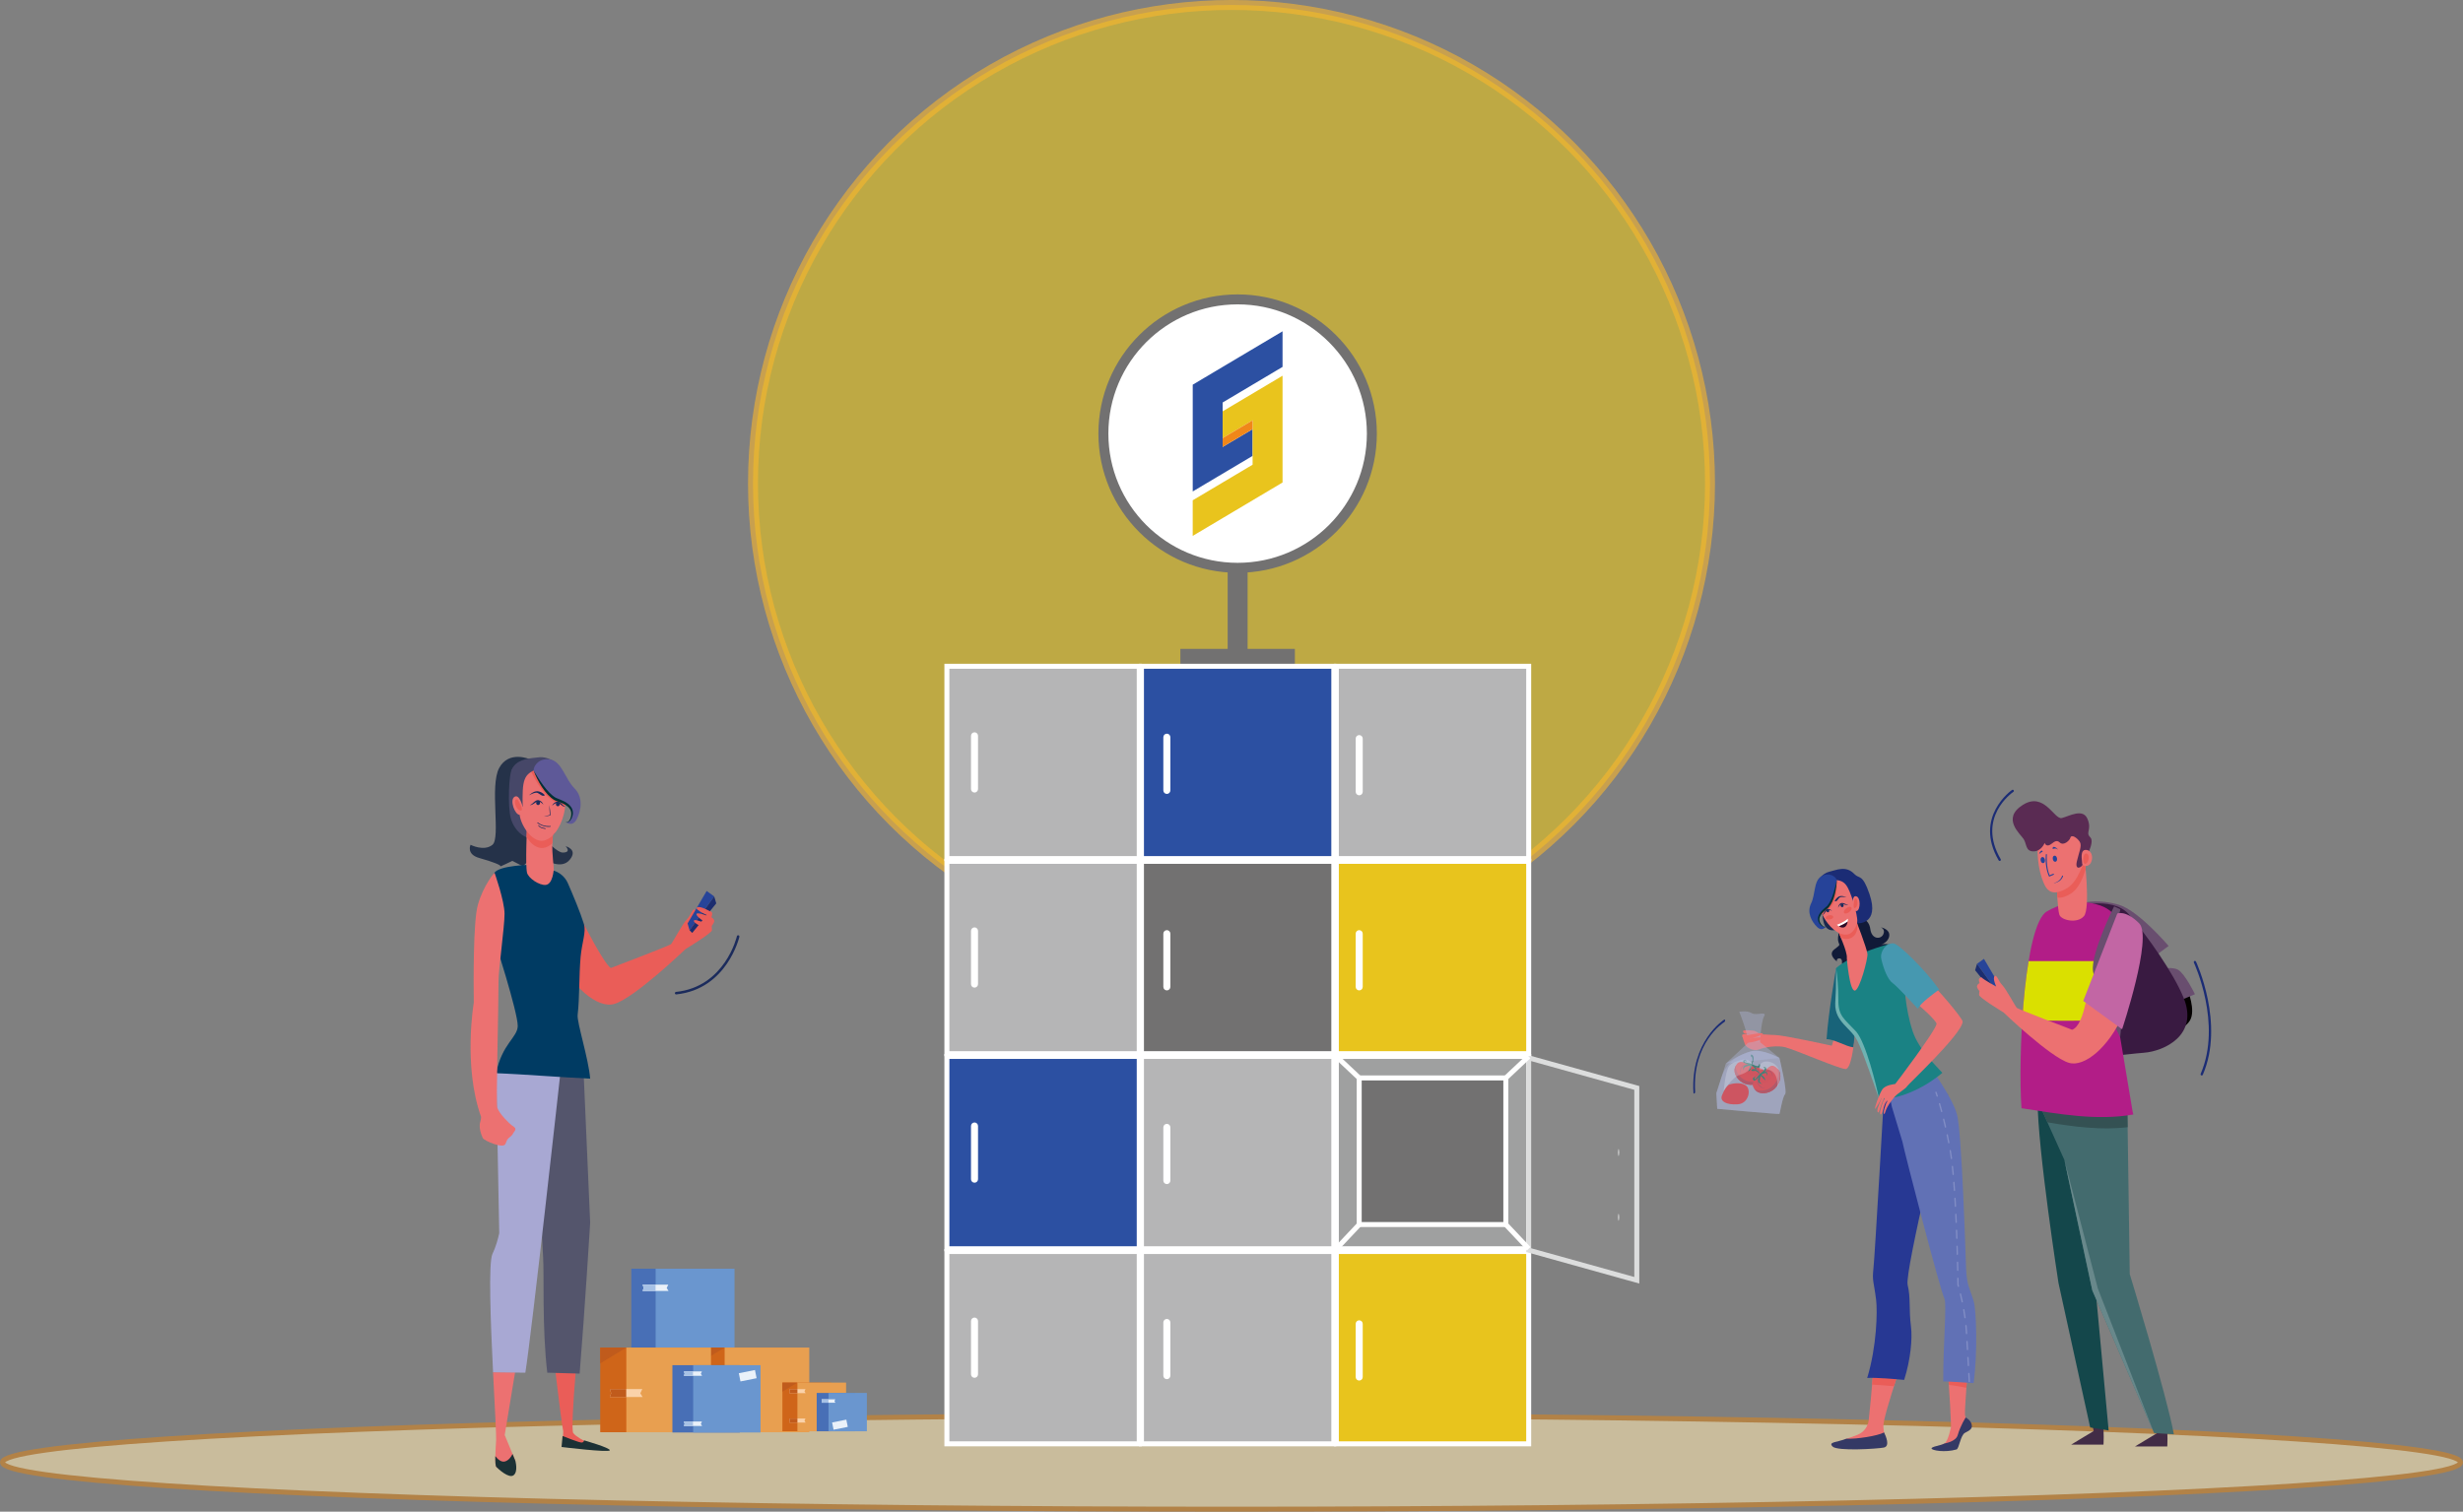 <?xml version="1.0" encoding="iso-8859-1"?>
<!-- Generator: Adobe Illustrator 16.0.0, SVG Export Plug-In . SVG Version: 6.00 Build 0)  -->
<!DOCTYPE svg PUBLIC "-//W3C//DTD SVG 1.1//EN" "http://www.w3.org/Graphics/SVG/1.1/DTD/svg11.dtd">
<svg version="1.1" id="&#x5716;&#x5C64;_1" xmlns="http://www.w3.org/2000/svg" xmlns:xlink="http://www.w3.org/1999/xlink" x="0px"
	 y="0px" width="247.24px" height="151.774px" viewBox="0 0 247.24 151.774" style="enable-background:new 0 0 247.24 151.774;"
	 xml:space="preserve">
<rect x="0" y="0" width="247.24" height="151.774" fill="#808080" stroke="none"/>
<g>
	<circle style="opacity:0.6;fill:#E8C41D;stroke:#F8B62D;stroke-miterlimit:10;" cx="123.62" cy="48.532" r="48.033"/>
	<g>
		<g>
			
				<ellipse style="fill:#C9BC9C;stroke:#B28247;stroke-width:0.5;stroke-miterlimit:10;" cx="123.62" cy="146.821" rx="123.37" ry="4.703"/>
			<g>
				<g>
					<rect x="118.488" y="65.148" style="fill:#727171;" width="11.494" height="1.744"/>
					
						<line style="fill:none;stroke:#727171;stroke-width:2;stroke-miterlimit:10;" x1="124.236" y1="54.717" x2="124.236" y2="66.238"/>
					<circle style="fill:#FFFFFF;stroke:#727171;stroke-miterlimit:10;" cx="124.235" cy="43.533" r="13.475"/>
					<g>
						<g style="enable-background:new    ;">
							<defs>
								<polygon id="SVGID_5_" style="enable-background:new    ;" points="119.726,53.805 119.726,38.623 128.744,33.264 
									128.744,48.443 								"/>
							</defs>
							<clipPath id="SVGID_2_">
								<use xlink:href="#SVGID_5_"  style="overflow:visible;"/>
							</clipPath>
							<g style="clip-path:url(#SVGID_2_);">
								<polyline style="fill:#2C50A2;" points="128.744,33.264 119.728,38.623 119.728,49.342 125.738,45.77 125.738,43.086 
									122.732,44.872 122.732,44.87 122.732,43.982 122.732,40.41 128.744,36.836 128.744,33.264 								"/>
								<polyline style="fill:#E9C41D;" points="128.744,37.723 122.732,41.297 122.732,43.982 122.732,44.87 122.732,43.982 
									125.738,42.197 125.738,43.086 125.738,46.656 119.726,50.23 119.726,53.805 128.744,48.443 128.744,37.723 								"/>
								<polyline style="fill:#F08719;" points="125.738,42.197 122.732,43.982 122.732,44.87 122.732,44.872 125.738,43.086 
									125.738,42.197 								"/>
							</g>
						</g>
					</g>
				</g>
				<g>
					
						<rect x="95.05" y="125.652" style="fill:#B5B5B6;stroke:#FFFFFF;stroke-width:0.5;stroke-miterlimit:10;" width="19.308" height="19.309"/>
					
						<rect x="95.05" y="106.066" style="fill:#2C50A2;stroke:#FFFFFF;stroke-width:0.5;stroke-miterlimit:10;" width="19.308" height="19.309"/>
					
						<rect x="95.05" y="86.479" style="fill:#B5B5B6;stroke:#FFFFFF;stroke-width:0.5;stroke-miterlimit:10;" width="19.308" height="19.309"/>
					
						<rect x="95.05" y="66.893" style="fill:#B5B5B6;stroke:#FFFFFF;stroke-width:0.5;stroke-miterlimit:10;" width="19.308" height="19.309"/>
					
						<rect x="114.582" y="125.652" style="fill:#B5B5B6;stroke:#FFFFFF;stroke-width:0.5;stroke-miterlimit:10;" width="19.309" height="19.309"/>
					
						<rect x="114.582" y="106.066" style="fill:#B5B5B6;stroke:#FFFFFF;stroke-width:0.5;stroke-miterlimit:10;" width="19.309" height="19.309"/>
					
						<rect x="114.582" y="86.479" style="fill:#727171;stroke:#FFFFFF;stroke-width:0.5;stroke-miterlimit:10;" width="19.309" height="19.309"/>
					
						<rect x="114.582" y="66.893" style="fill:#2C50A2;stroke:#FFFFFF;stroke-width:0.5;stroke-miterlimit:10;" width="19.309" height="19.309"/>
					
						<rect x="134.145" y="125.652" style="fill:#E8C41D;stroke:#FFFFFF;stroke-width:0.5;stroke-miterlimit:10;" width="19.308" height="19.309"/>
					
						<rect x="134.145" y="106.066" style="fill:#9FA0A0;stroke:#FFFFFF;stroke-width:0.5;stroke-miterlimit:10;" width="19.308" height="19.309"/>
					
						<rect x="136.439" y="108.225" style="fill:#727171;stroke:#FFFFFF;stroke-width:0.5;stroke-miterlimit:10;" width="14.719" height="14.719"/>
					<polygon style="fill:#898989;stroke:#DCDDDD;stroke-width:0.5;stroke-miterlimit:10;" points="164.304,128.538 
						153.452,125.514 153.452,106.205 164.304,109.229 					"/>
					
						<rect x="134.145" y="86.479" style="fill:#E8C41D;stroke:#FFFFFF;stroke-width:0.5;stroke-miterlimit:10;" width="19.308" height="19.309"/>
					
						<rect x="134.145" y="66.893" style="fill:#B5B5B6;stroke:#FFFFFF;stroke-width:0.5;stroke-miterlimit:10;" width="19.308" height="19.309"/>
					<path style="fill:#FFFFFF;" d="M98.176,79.219c0,0.195-0.158,0.354-0.352,0.354l0,0c-0.195,0-0.353-0.158-0.353-0.354v-5.343
						c0-0.194,0.157-0.353,0.353-0.353l0,0c0.193,0,0.352,0.158,0.352,0.353V79.219z"/>
					<path style="fill:#FFFFFF;" d="M98.176,98.805c0,0.195-0.158,0.354-0.352,0.354l0,0c-0.195,0-0.353-0.158-0.353-0.354v-5.343
						c0-0.194,0.157-0.353,0.353-0.353l0,0c0.193,0,0.352,0.158,0.352,0.353V98.805z"/>
					<path style="fill:#FFFFFF;" d="M117.484,99.084c0,0.193-0.158,0.352-0.353,0.352l0,0c-0.194,0-0.353-0.158-0.353-0.352V93.74
						c0-0.195,0.158-0.354,0.353-0.354l0,0c0.194,0,0.353,0.158,0.353,0.354V99.084z"/>
					<path style="fill:#FFFFFF;" d="M98.176,118.393c0,0.193-0.158,0.352-0.352,0.352l0,0c-0.195,0-0.353-0.158-0.353-0.352v-5.344
						c0-0.195,0.157-0.353,0.353-0.353l0,0c0.193,0,0.352,0.157,0.352,0.353V118.393z"/>
					<path style="fill:#FFFFFF;" d="M98.176,137.978c0,0.197-0.158,0.354-0.352,0.354l0,0c-0.195,0-0.353-0.157-0.353-0.354v-5.342
						c0-0.194,0.157-0.354,0.353-0.354l0,0c0.193,0,0.352,0.159,0.352,0.354V137.978z"/>
					<path style="fill:#FFFFFF;" d="M117.484,79.357c0,0.195-0.158,0.354-0.353,0.354l0,0c-0.194,0-0.353-0.158-0.353-0.354v-5.343
						c0-0.194,0.158-0.353,0.353-0.353l0,0c0.194,0,0.353,0.158,0.353,0.353V79.357z"/>
					<path style="fill:#FFFFFF;" d="M117.484,118.531c0,0.195-0.158,0.352-0.353,0.352l0,0c-0.194,0-0.353-0.156-0.353-0.352v-5.344
						c0-0.195,0.158-0.352,0.353-0.352l0,0c0.194,0,0.353,0.156,0.353,0.352V118.531z"/>
					<path style="fill:#FFFFFF;" d="M117.484,138.118c0,0.193-0.158,0.352-0.353,0.352l0,0c-0.194,0-0.353-0.158-0.353-0.352v-5.344
						c0-0.194,0.158-0.353,0.353-0.353l0,0c0.194,0,0.353,0.158,0.353,0.353V138.118z"/>
					<path style="fill:#FFFFFF;" d="M136.793,79.496c0,0.195-0.158,0.354-0.354,0.354l0,0c-0.193,0-0.353-0.158-0.353-0.354v-5.342
						c0-0.195,0.159-0.353,0.353-0.353l0,0c0.195,0,0.354,0.157,0.354,0.353V79.496z"/>
					<path style="fill:#FFFFFF;" d="M136.793,99.084c0,0.193-0.158,0.352-0.354,0.352l0,0c-0.193,0-0.353-0.158-0.353-0.352V93.74
						c0-0.195,0.159-0.354,0.353-0.354l0,0c0.195,0,0.354,0.158,0.354,0.354V99.084z"/>
					<path style="fill:#FFFFFF;" d="M136.793,138.256c0,0.195-0.158,0.353-0.354,0.353l0,0c-0.193,0-0.353-0.157-0.353-0.353v-5.343
						c0-0.195,0.159-0.353,0.353-0.353l0,0c0.195,0,0.354,0.157,0.354,0.353V138.256z"/>
					
						<line style="fill:none;stroke:#FFFFFF;stroke-width:0.5;stroke-miterlimit:10;" x1="134.145" y1="106.066" x2="136.439" y2="108.225"/>
					
						<line style="fill:none;stroke:#FFFFFF;stroke-width:0.5;stroke-miterlimit:10;" x1="136.439" y1="122.943" x2="134.145" y2="125.375"/>
					
						<line style="fill:none;stroke:#FFFFFF;stroke-width:0.5;stroke-miterlimit:10;" x1="151.158" y1="122.943" x2="153.452" y2="125.375"/>
					
						<line style="fill:none;stroke:#FFFFFF;stroke-width:0.5;stroke-miterlimit:10;" x1="151.158" y1="108.225" x2="153.452" y2="106.066"/>
					
						<ellipse style="fill:#DCDDDD;stroke:#898989;stroke-width:0.5;stroke-miterlimit:10;" cx="162.479" cy="115.711" rx="0.308" ry="0.731"/>
					
						<ellipse style="fill:#DCDDDD;stroke:#898989;stroke-width:0.5;stroke-miterlimit:10;" cx="162.479" cy="122.212" rx="0.308" ry="0.731"/>
				</g>
			</g>
		</g>
		<g>
			<g>
				<g>
					<path style="fill:#EC7171;" d="M176.887,103.945c0,0-0.637-0.426-0.807-0.453c-0.169-0.027-1.177-0.137-1.113,0.063
						c0.054,0.176,0.059,0.213,0.526,0.244c0.469,0.032,0.528,0.325,0.528,0.325L176.887,103.945z"/>
					<path style="fill:#EC7171;" d="M186.087,104.779c0,0-0.248,2.554-0.833,2.554c-0.587,0-5.078-1.937-6.023-2.183
						c-0.798-0.209-2.008-0.043-2.638,0.208c-0.563,0.224-1.244-0.151-1.433-0.495c-0.022-0.042-0.289-0.882-0.289-0.918
						c0-0.332,2.487-0.03,3.309-0.03s5.696,1.076,5.696,1.076l0.439-1.388L186.087,104.779z"/>
					<path style="fill:#111A38;" d="M186.748,92.18c0,0,0.857,0.045,0.996,1.097c0.139,1.051,1.045,1.057,1.299,0.541
						c0.254-0.515-0.243-0.713-0.243-0.713s0.916,0.158,0.847,0.841c-0.069,0.684-0.9,0.936-0.9,0.936s1.038-0.454,1.212,0.54
						c0.175,0.995-0.802,1.253-0.802,1.253s0.327-0.59-0.066-0.781c-0.391-0.193-0.719,1.05-0.719,1.05s0.063,0.628-0.77-0.048
						c-0.832-0.678-1.699,0.389-1.604,0.671c0.098,0.282-1.153-0.391-1.1-0.958c0.054-0.566-0.633-0.453-0.504-0.079
						c0,0-0.939-0.664-0.29-1.188c0.65-0.524,0.576-0.37,0.435-0.784c-0.141-0.414,0.138-1.604,0.562-2.039
						C185.525,92.083,186.748,92.18,186.748,92.18z"/>
					<g>
						<path style="fill:#186379;" d="M183.354,104.335c0.179-2.696,0.961-7.138,0.961-7.138s1.253,3.136,1.601,4.256
							c0.276,0.891,0.32,2.416,0.12,3.697C185.324,105.086,184.071,104.305,183.354,104.335z"/>
						<path style="fill:#EC7171;" d="M195.188,144.926c0.382-0.217,0.666-1.701,0.666-1.701c-0.04-1.242-0.14-2.995-0.269-4.817
							c0.622-0.036,1.246-0.056,1.872-0.063c-0.127,1.899-0.24,3.44-0.211,3.676c0.077,0.629,0.364,0.357,0.537,0.795
							c0.174,0.512-0.177,0.801-0.635,1.035c-0.459,0.234-0.487,1.271-0.749,1.348c-1.148,0.338-1.687,0.299-1.687,0.102
							C194.713,145.102,194.807,145.141,195.188,144.926z"/>
						<path style="fill:#EA5D58;" d="M195.585,138.408c0.622-0.036,1.246-0.056,1.872-0.063c-0.023,0.342-0.046,0.673-0.066,0.987
							c-0.52-0.104-1.259-0.238-1.762-0.284C195.614,138.837,195.601,138.623,195.585,138.408z"/>
						<path style="fill:#EC7171;" d="M185.346,144.452c0.357-0.109,0.769-0.252,1.158-0.416c0.594-0.254,1.006-0.803,1.079-1.445
							c0.129-1.098,0.306-3.104,0.404-4.306c0.805-0.066,1.604-0.039,2.403,0.037c-0.695,2.185-1.372,4.32-1.336,4.939
							c0.065,1.129,0.641,1.842-0.161,1.996c-0.682,0.135-1.908-0.172-2.802-0.172C185.197,145.084,184.773,144.629,185.346,144.452
							z"/>
						<path style="fill:#343965;" d="M189.096,145.336c0.659-0.127,0.211-1.154,0.029-1.52c-0.636,0.352-2.792,0.686-3.78,0.631
							c-0.946,0.373-1.861,0.313-1.385,0.787C184.436,145.713,188.414,145.469,189.096,145.336z"/>
						<path style="fill:#EA5D58;" d="M187.987,138.284c0.805-0.066,1.604-0.039,2.403,0.037c-0.091,0.287-0.183,0.573-0.271,0.855
							c-0.563-0.049-1.521-0.129-2.195-0.16C187.948,138.751,187.969,138.505,187.987,138.284z"/>
						<path style="fill:#273893;" d="M191.831,133.225c-0.236-1.856-0.016-2.917-0.339-4.223
							c-0.322-1.305,4.049-19.143,4.049-19.143l-6.39-0.438c0,0-0.947,16.684-1.093,17.953c-0.142,1.27,0.037,1.258,0.27,3.133
							c0.142,1.151,0.066,4.681-0.896,7.843c0.803-0.066,2.911,0.116,3.71,0.194C191.804,136.471,191.975,134.352,191.831,133.225z"
							/>
						<path style="fill:#6171B5;" d="M198.122,130.637c-0.42-1.381-0.67-1.534-0.76-3.198c-0.021-0.409-0.435-14.295-0.941-15.622
							c-0.46-1.676-2.777-4.839-2.777-4.839l-4.495,0.396l0.754,3.73l1.063,3.519c0.195,1.011,3.769,14.852,4.217,15.763
							c0.252,0.515-0.128,4.57-0.119,8.308c0.623,0.004,2.427,0.135,3.052,0.168C198.538,135.739,198.383,131.498,198.122,130.637z"
							/>
						<g>
							<path style="fill:#818DC5;" d="M194.399,109.648c-0.013-0.033-0.052-0.052-0.087-0.04s-0.054,0.05-0.041,0.083
								c0,0.002,0.046,0.131,0.124,0.375c0.01,0.029,0.039,0.047,0.067,0.045c0.007,0,0.012,0,0.019-0.002
								c0.035-0.012,0.055-0.048,0.044-0.082C194.446,109.781,194.4,109.65,194.399,109.648z"/>
							<path style="fill:#818DC5;" d="M196.499,126.669c-0.034,0-0.066,0.03-0.065,0.067c0.005,0.291,0.013,0.559,0.018,0.803
								c0.001,0.037,0.031,0.066,0.069,0.065c0.001,0.001,0.001,0,0.001,0c0.038-0.003,0.065-0.032,0.065-0.067
								c-0.005-0.244-0.012-0.513-0.019-0.804C196.568,126.697,196.537,126.668,196.499,126.669z"/>
							<path style="fill:#818DC5;" d="M197.039,130.692c-0.057-0.265-0.115-0.529-0.179-0.786c-0.008-0.036-0.046-0.058-0.082-0.05
								c-0.037,0.009-0.06,0.044-0.05,0.079c0.063,0.257,0.122,0.52,0.177,0.783c0.007,0.032,0.038,0.054,0.072,0.053
								c0,0,0.004-0.001,0.009-0.001C197.022,130.763,197.047,130.728,197.039,130.692z"/>
							<path style="fill:#818DC5;" d="M197.259,132.354c0.037-0.005,0.063-0.037,0.06-0.075c-0.037-0.258-0.079-0.527-0.127-0.795
								c-0.006-0.036-0.041-0.061-0.077-0.055c-0.037,0.006-0.063,0.041-0.056,0.076c0.046,0.268,0.089,0.533,0.124,0.793
								c0.005,0.035,0.036,0.059,0.071,0.056C197.254,132.354,197.257,132.354,197.259,132.354z"/>
							<path style="fill:#818DC5;" d="M196.611,128.984c0-0.047-0.002-0.275-0.01-0.643c0-0.037-0.031-0.066-0.067-0.065
								c-0.037,0-0.068,0.03-0.067,0.067c0.007,0.414,0.011,0.65,0.011,0.65v0.01l0.001,0.01c0,0,0.017,0.051,0.043,0.146
								c0.01,0.03,0.038,0.05,0.069,0.049c0.005-0.001,0.011-0.002,0.017-0.004c0.035-0.01,0.056-0.045,0.047-0.081
								C196.632,129.051,196.618,129.002,196.611,128.984z"/>
							<path style="fill:#818DC5;" d="M197.449,134.625c-0.038,0.002-0.067,0.033-0.065,0.069l0.047,0.802
								c0.002,0.037,0.034,0.064,0.072,0.063c0.036-0.002,0.066-0.033,0.064-0.071l-0.047-0.8
								C197.518,134.65,197.485,134.623,197.449,134.625z"/>
							<path style="fill:#818DC5;" d="M197.633,137.833c-0.037,0.002-0.064,0.033-0.063,0.07l0.045,0.801
								c0.003,0.037,0.034,0.063,0.073,0.063c0.038-0.002,0.064-0.033,0.063-0.069l-0.045-0.802
								C197.703,137.859,197.672,137.831,197.633,137.833z"/>
							<path style="fill:#818DC5;" d="M195.688,114.716c-0.051-0.263-0.104-0.528-0.158-0.789c-0.008-0.036-0.045-0.06-0.081-0.052
								s-0.061,0.043-0.053,0.078c0.055,0.262,0.108,0.525,0.159,0.787c0.006,0.033,0.036,0.057,0.07,0.053c0.003,0,0.006,0,0.008,0
								C195.671,114.787,195.694,114.752,195.688,114.716z"/>
							<path style="fill:#818DC5;" d="M197.34,133.022c-0.039,0.002-0.065,0.036-0.063,0.071c0.024,0.235,0.044,0.47,0.054,0.696
								l0.008,0.103c0.003,0.035,0.035,0.063,0.071,0.063c0.038-0.003,0.067-0.034,0.063-0.07l-0.005-0.102
								c-0.014-0.229-0.032-0.465-0.055-0.702C197.409,133.045,197.376,133.021,197.34,133.022z"/>
							<path style="fill:#818DC5;" d="M197.541,136.229c-0.037,0.002-0.064,0.032-0.063,0.07l0.047,0.802
								c0.001,0.035,0.032,0.064,0.07,0.062c0.038-0.001,0.066-0.032,0.065-0.069l-0.047-0.802
								C197.61,136.255,197.577,136.229,197.541,136.229z"/>
							<path style="fill:#818DC5;" d="M196.397,121.914c-0.002-0.037-0.033-0.064-0.07-0.063h-0.001
								c-0.038,0.003-0.066,0.032-0.065,0.069c0.014,0.268,0.026,0.537,0.037,0.803c0.002,0.035,0.033,0.064,0.071,0.063h0.002
								c0.037-0.002,0.064-0.033,0.063-0.068C196.422,122.45,196.411,122.183,196.397,121.914z"/>
							<path style="fill:#818DC5;" d="M196.453,125.063c-0.035,0.002-0.066,0.031-0.063,0.068c0.008,0.277,0.015,0.545,0.023,0.803
								c0,0.035,0.031,0.065,0.068,0.064h0.002c0.037-0.002,0.065-0.031,0.063-0.068c-0.007-0.258-0.015-0.525-0.023-0.805
								C196.521,125.09,196.491,125.063,196.453,125.063z"/>
							<path style="fill:#818DC5;" d="M196.129,118.645c-0.039,0.002-0.067,0.034-0.064,0.07c0.021,0.262,0.04,0.529,0.059,0.8
								c0.002,0.037,0.034,0.063,0.07,0.063h0.001c0.038-0.003,0.066-0.034,0.064-0.071c-0.019-0.271-0.038-0.537-0.059-0.801
								C196.197,118.67,196.166,118.643,196.129,118.645L196.129,118.645z"/>
							<path style="fill:#818DC5;" d="M195.173,112.357c-0.009-0.036-0.045-0.058-0.083-0.049c-0.036,0.008-0.058,0.043-0.05,0.078
								c0.063,0.256,0.125,0.52,0.185,0.781c0.009,0.033,0.037,0.055,0.069,0.053c0.003,0,0.009-0.002,0.011-0.002
								c0.037-0.007,0.061-0.043,0.054-0.078C195.297,112.877,195.236,112.613,195.173,112.357z"/>
							<path style="fill:#818DC5;" d="M196.468,123.52c-0.002-0.035-0.033-0.064-0.07-0.063h-0.002
								c-0.036,0.002-0.065,0.031-0.064,0.067c0.012,0.272,0.022,0.54,0.03,0.804c0.001,0.035,0.032,0.064,0.069,0.063h0.002
								c0.037-0.002,0.066-0.031,0.064-0.067C196.487,124.061,196.479,123.793,196.468,123.52z"/>
							<path style="fill:#818DC5;" d="M196.239,120.246L196.239,120.246c-0.038,0.003-0.067,0.035-0.064,0.07
								c0.007,0.107,0.013,0.215,0.019,0.322c0.01,0.159,0.018,0.318,0.027,0.479c0.002,0.036,0.033,0.064,0.072,0.063l0,0
								c0.037-0.002,0.066-0.033,0.064-0.069c-0.01-0.159-0.018-0.319-0.027-0.479c-0.006-0.107-0.014-0.215-0.02-0.322
								C196.309,120.271,196.275,120.244,196.239,120.246z"/>
							<path style="fill:#818DC5;" d="M194.676,110.753c-0.036,0.011-0.059,0.046-0.048,0.082c0.071,0.247,0.144,0.507,0.214,0.773
								c0.009,0.031,0.037,0.052,0.07,0.05c0.004,0,0.009,0,0.012-0.003c0.037-0.009,0.059-0.044,0.051-0.079
								c-0.072-0.268-0.144-0.529-0.215-0.777C194.749,110.764,194.712,110.743,194.676,110.753z"/>
							<path style="fill:#818DC5;" d="M195.918,117.117c0.026,0.25,0.054,0.519,0.078,0.799c0.005,0.035,0.036,0.062,0.073,0.061
								h0.002c0.036-0.004,0.065-0.037,0.062-0.072c-0.026-0.281-0.052-0.551-0.08-0.801c-0.003-0.035-0.04-0.062-0.074-0.059
								C195.941,117.049,195.914,117.081,195.918,117.117z"/>
							<path style="fill:#818DC5;" d="M195.702,115.529c0.042,0.234,0.082,0.501,0.121,0.792c0.005,0.034,0.035,0.06,0.071,0.058
								c0.001-0.001,0.002-0.001,0.006-0.002c0.035-0.003,0.063-0.037,0.058-0.072c-0.04-0.292-0.08-0.562-0.122-0.798
								c-0.006-0.036-0.042-0.06-0.078-0.053C195.72,115.46,195.695,115.493,195.702,115.529z"/>
						</g>
						<path style="fill:#1A8284;" d="M184.315,97.197c0,0,1.304-1.318,5.403-2.436c0.184-0.051,1.445,3.865,1.445,3.865
							s0.04,2.547,0.843,4.939c0.62,1.855,2.451,3.543,2.969,4.145c0,0-2.8,2.537-6.325,2.69c0,0-1.56-5.7-2.424-6.646
							c-0.865-0.946-1.925-1.657-1.844-3.16C184.461,99.093,184.315,97.197,184.315,97.197z"/>
						<path style="fill:#70B2B2;" d="M188.65,110.401c-0.309-1.47-1.342-5.673-2.312-6.815c-1.216-1.309-1.834-1.564-1.801-3.26
							c0-1.158-0.114-2.396-0.223-3.129c-0.009,2.167-0.014,2.182-0.091,3.571c-0.04,1.874,1.614,2.421,2.257,3.796
							C187.053,105.703,188.199,109.128,188.65,110.401z"/>
						<path style="fill:#343965;" d="M197.319,142.313L197.319,142.313c-0.001,0-0.537,0.832-0.799,1.768
							c-0.189,0.676-1.3,0.828-1.333,0.846c-0.381,0.215-1.295,0.299-1.295,0.498s1.358,0.438,2.507,0.1
							c0.262-0.078,0.394-1.438,0.853-1.672c0.458-0.234,0.821-0.41,0.645-0.918C197.762,142.586,197.533,142.444,197.319,142.313z"
							/>
					</g>
					<path style="fill:#1B274D;" d="M182.992,89.446c-0.048,0.138-0.259,2.862,0.24,3.563c0.5,0.701,1.285,0.3,1.979,0.063
						c0.694-0.236,1.155-0.534,1.155-0.534S183.349,88.475,182.992,89.446z"/>
					<path style="fill:#EC7171;" d="M184.494,93.365c-0.05,0.1,0.988,2.154,0.893,2.854c0,0,0.266,3.354,0.822,3.235
						c0.483-0.104,1.3-3.221,1.248-3.678c-0.071-0.616-1.173-3.438-1.173-3.438L184.494,93.365z"/>
					<path style="fill:#EA5D58;" d="M184.797,94.153c0.93,0.399,1.793-0.229,1.634-1.437c-0.151-0.4-0.137-0.355-0.146-0.379
						l-1.79,1.027C184.474,93.406,184.605,93.682,184.797,94.153z"/>
					<path style="fill:#EC7171;" d="M183.065,88.44c0,0-0.841,0.478-0.686,1.284c0.156,0.808,0.224,1.5,0.681,2.348
						c0.458,0.848,1.399,1.863,2.343,1.758c0.943-0.106,1.367-1.875,1.099-2.667c-0.271-0.792-0.401-2.228-1.278-2.837
						C184.348,87.717,183.065,88.44,183.065,88.44z"/>
					<g>
						<path style="fill:#FFFFFF;" d="M185.493,92.239c-0.404,0.366-1.103,0.61-1.103,0.61s0.083,0.08,0.204,0.154
							c0.202-0.082,0.59-0.254,0.879-0.484C185.497,92.362,185.493,92.239,185.493,92.239z"/>
						<path style="fill:#2A0A27;" d="M185.474,92.52c-0.289,0.23-0.677,0.402-0.879,0.484
							C185.066,93.289,185.387,93.07,185.474,92.52z"/>
					</g>
					<path style="fill:#EA5D58;" d="M183.065,88.44c0,0-0.841,0.478-0.686,1.284c0.142,0.731,0.211,1.369,0.564,2.113
						c0.107-0.146,0.26-0.343,0.53-0.507c0.789-0.479,1.02-1.964,0.903-2.968c-0.009-0.021-0.086-0.338-0.298-0.443
						C183.363,87.885,183.065,88.44,183.065,88.44z"/>
					<path style="fill:#1B2B5C;" d="M184.52,91.141c-0.004-0.156,0.07-0.333,0.221-0.434c0.269-0.177,0.591,0.185,0.79,0.111
						c-0.118,0.123-0.434-0.044-0.614-0.053c-0.098-0.006-0.166,0.045-0.237,0.113C184.61,90.949,184.56,91.041,184.52,91.141z"/>
					
						<ellipse transform="matrix(0.947 -0.322 0.322 0.947 -19.418 64.371)" style="fill:#1B2B5C;" cx="184.865" cy="90.881" rx="0.152" ry="0.171"/>
					<path style="fill:#1B2B5C;" d="M183.897,91.455c-0.097-0.121-0.269-0.208-0.449-0.188c-0.317,0.038-0.331,0.522-0.53,0.597
						c0.171,0.017,0.303-0.314,0.435-0.438c0.07-0.067,0.155-0.073,0.256-0.065C183.705,91.367,183.803,91.404,183.897,91.455z"/>
					
						<ellipse transform="matrix(-0.931 0.365 -0.365 -0.931 387.673 109.627)" style="fill:#1B2B5C;" cx="183.468" cy="91.48" rx="0.151" ry="0.17"/>
					<path style="fill:#1B2B5C;" d="M184.181,90.491c-0.038-0.009,0.131-0.354,0.428-0.487c0.299-0.135,0.745,0.088,0.745,0.088
						s-0.547-0.115-0.707,0.037S184.398,90.545,184.181,90.491z"/>
					<path style="fill:#1B2C75;" d="M183.637,87.518c0.682-0.148,1.663-0.663,2.513,0.242c0.492,0.51,0.803-0.074,1.512,2.006
						c1.056,3.1-1.237,2.938-1.237,2.938s0.143-0.206-0.306-1.927c-0.003,0.01-0.005,0.016-0.005,0.016s-0.076-0.249-0.184-0.566
						c-0.001-0.001-0.001-0.001-0.001-0.001c-0.037-0.093-0.069-0.188-0.1-0.286c-0.108-0.304-0.235-0.617-0.347-0.818
						c-0.275-0.491-0.559-0.693-1.104-0.758c-0.549-0.064-2.016,1.151-2.016,1.151C182.087,88.519,182.957,87.666,183.637,87.518z"
						/>
					<path style="fill:#264399;" d="M182.82,87.992c-0.763,0.464-0.578,1.816-1.023,2.721c-0.443,0.902,0.061,1.818,0.6,2.351
						c0.538,0.532,0.912-0.062,0.912-0.062s-0.219,0.242-0.572-0.234c-0.352-0.477-0.195-0.996,0.612-1.604
						c0.806-0.61,1.029-2.8,1.029-2.8C184.273,87.986,183.581,87.53,182.82,87.992z"/>
					<path style="fill:#003034;" d="M183.309,93.002c-0.252,0.289-0.952-0.324-0.801-0.934c0.102-0.466,0.558-0.804,0.91-1.112
						c0.522-0.594,0.795-1.835,0.96-2.593c-0.021,0.844-0.246,2.082-0.805,2.734l-0.144,0.131c-0.15,0.13-0.628,0.451-0.766,0.88
						c-0.113,0.341,0.127,0.725,0.33,0.876C183.082,93.05,183.211,93.08,183.309,93.002z"/>
					<path style="fill:#EC7171;" d="M185.974,90.948c0,0-0.109-1.071,0.353-0.962c0.464,0.11,0.43,1.35,0.074,1.471
						C186.046,91.578,185.974,90.948,185.974,90.948z"/>
					<path style="fill:#EA5D58;" d="M186.159,90.277c0,0-0.256,1.096,0.096,0.863C186.607,90.91,186.464,89.985,186.159,90.277z"/>
					
						<ellipse transform="matrix(-0.795 0.606 -0.606 -0.795 388.213 51.651)" style="fill:#EA5D58;" cx="185.39" cy="91.337" rx="0.456" ry="0.237"/>
					
						<ellipse transform="matrix(-0.984 0.176 -0.176 -0.984 380.479 150.437)" style="fill:#EA5D58;" cx="183.561" cy="92.109" rx="0.382" ry="0.216"/>
					<g>
						<path style="opacity:0.43;fill:#B2B9DD;" d="M172.289,109.761l0.021-0.07l0.935-2.909c0,0,1.489-0.997,2.592-1.244
							c1.102-0.248,2.787,0.688,2.787,0.688s0.823,3.384,0.563,3.644c-0.259,0.26-0.511,1.914-0.563,1.968
							c-0.054,0.053-6.246-0.512-6.246-0.512L172.289,109.761z"/>
						<g>
							<path style="fill:#E61A13;" d="M177.044,108.291c-0.232,0.537-1.143,0.789-1.87,0.522c-0.727-0.267-1.219-1.063-1.017-1.612
								c0.287-0.787,0.694-0.637,1.197-0.402c0.094,0.043,0.195,0.091,0.297,0.135c0.062,0.026,0.121,0.053,0.186,0.074
								c0.064,0.023,0.129,0.046,0.197,0.064c0.083,0.023,0.163,0.044,0.245,0.064C176.885,107.287,177.428,107.406,177.044,108.291
								z"/>
							<path style="fill:#B01E23;" d="M175.314,108.516c-0.728-0.266-1.218-1.061-1.02-1.609c-0.049,0.08-0.096,0.178-0.138,0.295
								c-0.202,0.549,0.29,1.346,1.017,1.612c0.728,0.267,1.638,0.015,1.87-0.522c0.025-0.059,0.046-0.112,0.063-0.164
								C176.794,108.57,175.979,108.759,175.314,108.516z"/>
							<path style="fill:#BA1C22;" d="M174.759,107.926c0,0-0.229-0.434,0.039-0.801c0.145-0.195,0.373-0.286,0.557-0.326
								c0.094,0.043,0.195,0.091,0.297,0.135c-0.125,0.008-0.288,0.026-0.494,0.07C174.612,107.121,174.759,107.926,174.759,107.926
								z"/>
							<path style="fill:#BA1C22;" d="M176.074,108.121c0,0,0.5-0.324,0.383-0.577c-0.074-0.159-0.28-0.352-0.423-0.472
								c0.083,0.023,0.163,0.044,0.245,0.064c0.16,0.107,0.331,0.271,0.312,0.474C176.557,107.983,176.074,108.121,176.074,108.121z
								"/>
							
								<ellipse transform="matrix(0.939 0.345 -0.345 0.939 47.868 -54.007)" style="fill:#E41812;" cx="175.714" cy="107.523" rx="0.595" ry="0.362"/>
							<g>
								<path style="fill:#015E3B;" d="M175.752,106.082c0,0-0.001,0,0.006,0.001v-0.004
									C175.755,106.08,175.752,106.08,175.752,106.082z"/>
								<path style="fill:#015E3B;" d="M176.684,106.9c-0.046-0.098-0.143-0.052-0.143-0.052c0.1,0.036,0.011,0.138-0.102,0.19
									c-0.07,0.032-0.437-0.12-0.558-0.195c-0.007-0.006-0.016-0.01-0.023-0.014c0.197-0.246,0.312-0.924-0.099-0.949
									l-0.002,0.198c0.011-0.002,0.028-0.004,0.045,0.001c0.16,0.04,0.133,0.529,0.013,0.73c-0.222-0.087-0.66-0.109-0.677-0.195
									c-0.023-0.11,0.12-0.082,0.12-0.082l0.105,0.075c0,0-0.053-0.209-0.184-0.21c-0.21-0.003-0.231,0.188-0.206,0.248
									c0.024,0.048,0.374,0.178,0.545,0.24c-0.067-0.001-0.291,0.025-0.443,0.143c-0.173,0.133-0.034,0.46-0.034,0.46
									s-0.035-0.287,0.146-0.372c0.143-0.064,0.403-0.117,0.512-0.139l-0.208,0.609c0,0,0.176-0.067,0.26-0.299
									c0.056-0.152,0.063-0.244,0.063-0.289l0.118,0.055c0.063,0.049,0.164,0.132,0.232,0.219
									c0.107,0.135-0.183,0.284-0.183,0.284s0.118,0.003,0.215-0.081c0.187-0.162,0.082-0.262-0.003-0.343
									c0.082,0.019,0.155,0.051,0.271,0.071C176.664,107.24,176.728,106.998,176.684,106.9z"/>
							</g>
						</g>
						<g>
							<path style="fill:#E61A13;" d="M178.517,107.399c0.376,0.447,0.192,1.374-0.371,1.904c-0.564,0.53-1.498,0.613-1.896,0.188
								c-0.576-0.61-0.258-0.906,0.177-1.251c0.082-0.066,0.169-0.134,0.255-0.205c0.05-0.042,0.1-0.086,0.147-0.131
								c0.051-0.049,0.1-0.098,0.146-0.149c0.059-0.062,0.113-0.126,0.168-0.189C177.548,107.092,177.898,106.658,178.517,107.399z"
								/>
							<path style="fill:#B01E23;" d="M177.943,109.046c-0.563,0.529-1.496,0.613-1.896,0.19c0.048,0.078,0.113,0.163,0.202,0.255
								c0.398,0.426,1.332,0.343,1.896-0.188c0.563-0.53,0.747-1.457,0.371-1.904c-0.04-0.05-0.078-0.093-0.117-0.132
								C178.653,107.748,178.457,108.563,177.943,109.046z"/>
							<path style="fill:#BA1C22;" d="M177.165,109.278c0,0-0.49,0.01-0.698-0.396c-0.109-0.215-0.088-0.461-0.041-0.643
								c0.082-0.066,0.169-0.134,0.255-0.205c-0.05,0.114-0.106,0.27-0.159,0.475C176.381,109.048,177.165,109.278,177.165,109.278z
								"/>
							<path style="fill:#BA1C22;" d="M177.93,108.189c0,0-0.065-0.592-0.344-0.6c-0.178-0.006-0.44,0.092-0.612,0.165
								c0.059-0.062,0.113-0.126,0.168-0.189c0.169-0.095,0.392-0.175,0.564-0.065C178.024,107.697,177.93,108.189,177.93,108.189z"
								/>
							
								<ellipse transform="matrix(0.728 -0.686 0.686 0.728 -25.985 151.026)" style="fill:#E41812;" cx="177.234" cy="108.243" rx="0.594" ry="0.362"/>
							<g>
								<path style="fill:#015E3B;" d="M175.963,107.563c0,0,0,0.002,0.003-0.004l-0.003-0.002
									C175.962,107.561,175.962,107.563,175.963,107.563z"/>
								<path style="fill:#015E3B;" d="M177.111,107.098c-0.106-0.004-0.109,0.104-0.109,0.104c0.077-0.073,0.128,0.053,0.124,0.178
									c-0.001,0.076-0.303,0.335-0.423,0.408c-0.008,0.006-0.015,0.011-0.024,0.016c-0.131-0.285-0.684-0.691-0.891-0.336
									l0.175,0.09c0.003-0.01,0.01-0.029,0.021-0.039c0.108-0.127,0.534,0.117,0.66,0.315c-0.18,0.159-0.396,0.541-0.48,0.519
									c-0.107-0.031-0.019-0.145-0.019-0.145l0.115-0.062c0,0-0.211-0.048-0.271,0.069c-0.097,0.188,0.063,0.293,0.131,0.295
									c0.054,0.002,0.326-0.253,0.458-0.378c-0.03,0.061-0.107,0.271-0.071,0.46c0.041,0.214,0.396,0.236,0.396,0.236
									s-0.271-0.098-0.265-0.297c0.005-0.156,0.073-0.414,0.104-0.52l0.452,0.459c0,0,0.018-0.186-0.151-0.366
									c-0.111-0.119-0.19-0.167-0.23-0.185l0.103-0.082c0.072-0.035,0.191-0.088,0.299-0.11c0.17-0.036,0.173,0.292,0.173,0.292
									s0.057-0.105,0.022-0.229c-0.062-0.239-0.196-0.19-0.306-0.15c0.054-0.064,0.113-0.114,0.186-0.21
									C177.407,107.268,177.22,107.102,177.111,107.098z"/>
							</g>
						</g>
						<path style="fill:#DE1915;" d="M172.824,110.066c0,0,0.363-1.058,0.801-1.189c0.438-0.133,1.281-0.25,1.715,0.184
							c0.433,0.434,0.178,1.748-0.92,1.814C173.321,110.939,172.685,110.596,172.824,110.066z"/>
						<path style="opacity:0.38;fill:#B2B9DD;" d="M172.289,109.761l0.021-0.07l0.485-1.508c0.318-0.993,1.029-1.819,1.975-2.259
							c0.356-0.167,0.729-0.312,1.066-0.387c1.102-0.248,2.787,0.688,2.787,0.688s0.823,3.384,0.563,3.644
							c-0.259,0.26-0.511,1.914-0.563,1.968c-0.054,0.053-6.246-0.512-6.246-0.512L172.289,109.761z"/>
						<path style="opacity:0.27;fill:#EBEEF8;" d="M177.049,106.611c0,0,0.793-0.238,1.368,0.52c0.572,0.76,0,2.049,0,2.049
							s0.122-1.133-0.496-1.592c-0.616-0.459-1.223-0.141-1.223-0.141S176.388,106.848,177.049,106.611z"/>
						<path style="opacity:0.27;fill:#EBEEF8;" d="M175.63,106.523c-0.211-0.147-0.482-0.184-0.736-0.129
							c-0.421,0.089-1.117,0.295-1.361,0.703c-0.356,0.6-0.509,2.449-0.509,2.449s0.86-1.43,1.645-1.633
							C175.354,107.736,176.32,107.006,175.63,106.523z"/>
					</g>
					<path style="fill:#EC7171;" d="M193.764,98.645c-0.49,0.6-1.414,1.135-1.646,1.877c0.415,0.291,2.224,1.888,2.279,2.269
						c-0.044,0.628-4.11,6.011-4.156,6.044c-0.012,0.008-0.994,0.069-1.306,0.564c-0.318,0.502-0.827,1.932-0.693,1.932
						c0.04,0,0.577-0.952,0.65-1.139c-0.024,0.086-0.391,1.022-0.404,1.084c-0.09,0.379,0.034,0.42,0.074,0.42
						c0.042,0,0.311-0.914,0.468-1.244c0.158-0.33,0.194-0.193,0.118-0.117c-0.077,0.076-0.6,1.555-0.359,1.555
						c0.104,0,0.201-0.372,0.359-0.88c0.158-0.51,0.442-0.569,0.295-0.421c-0.146,0.147-0.485,1.313-0.295,1.252
						c0.132-0.044,0-0.51,1.046-1.729c0.319-0.369,1.159-0.83,1.246-1.054c0.073-0.163,5.519-5.259,5.574-6.481
						C197.029,102.25,194.476,99.266,193.764,98.645z"/>
					<path style="fill:#4698B0;" d="M189.995,98.709c-0.504-0.355-0.926-1.437-1.146-2.43c-0.16-0.727,0.468-1.621,1.211-1.564
						c0.008,0,0.016,0,0.022,0.002c0.507,0.041,3.139,2.598,4.573,4.631c-0.617,0.467-1.753,1.262-2.153,1.927
						C192.276,101.016,190.47,99.044,189.995,98.709z"/>
					<path style="opacity:0.38;fill:#B2B9DD;" d="M174.592,101.58c0,0,0.974,2.43,0.87,3.131l1.206,0.067
						c0,0,0.09-2.171,0.418-2.741c0.326-0.567-0.804-0.031-1.246-0.318C175.395,101.434,174.592,101.58,174.592,101.58z"/>
					<path style="fill:#EC7171;" d="M174.871,104.035c0,0,2.319-0.479,2.075-0.236s-1.639,0.619-1.639,0.619L174.871,104.035z"/>
					<path style="fill:#EC7171;" d="M175.155,104.418c0,0,1.523-0.43,1.668-0.189c0.144,0.24-1.616,0.531-1.616,0.531
						L175.155,104.418z"/>
					<path style="fill:#EC7171;" d="M176.979,104.734c-0.107-0.246-1.753,0.021-1.753,0.021l0.167,0.281
						C175.393,105.037,177.087,104.98,176.979,104.734z"/>
					<polygon style="opacity:0.38;fill:#B2B9DD;" points="175.462,104.711 173.244,106.781 178.623,106.225 176.625,104.588 					
						"/>
				</g>
				<path style="fill:#1B2C75;" d="M170.043,109.795c0.012,0.004,0.026,0.002,0.044-0.007c0.046-0.023,0.08-0.097,0.076-0.163
					c-0.297-4.936,2.809-6.938,2.94-7.018c0.045-0.031,0.077-0.105,0.071-0.17c-0.009-0.064-0.052-0.093-0.099-0.064
					c-0.033,0.021-3.394,2.18-3.083,7.34C169.997,109.758,170.017,109.788,170.043,109.795z"/>
			</g>
			<g>
				<g>
					<path style="fill:#422C46;" d="M211.152,145.038h-3.241l2.259-1.365l-0.246-1.082c0.517,0,0.641,0.342,1.161,0.342
						C211.232,143.727,211.152,145.038,211.152,145.038z"/>
					<path style="fill:#694E6F;" d="M217.69,94.975l-2.066,1.524l-6.265-5.896c0,0,1.347-0.34,3.324,0.232
						C214.664,91.41,217.69,94.975,217.69,94.975z"/>
					<path style="fill:#040000;" d="M219.573,99.339c0,0,0.898,2.11,0.239,3.145c-0.66,1.034-1.932,0.976-1.932,0.976l-1.103-4.341
						L219.573,99.339z"/>
					<path style="fill:#694E6F;" d="M216.211,97.359c0,0,1.707-0.381,2.415,0c0.703,0.383,1.706,2.461,1.706,2.461l-2.933,1.227
						L216.211,97.359z"/>
					<path style="fill:#391A41;" d="M205.498,91.576c0,0,3.202-0.936,4.353-0.868c0.116,0.006,0.227,0.006,0.334,0.001
						c1.223-0.066,2.687,0.143,3.489,1.068c1.863,2.148,4.516,5.931,5.522,8.405c1.525,3.745-1.943,5.349-3.961,5.511
						c-2.017,0.16-6.044,0.735-6.685,0.55C207.914,106.058,205.498,91.576,205.498,91.576z"/>
					<path style="fill:#14474B;" d="M209.175,116.746l2.494,26.874l-1.853-0.303l-3.182-14.508c0,0-2.098-13.465-2.098-18.326
						L209.175,116.746z"/>
					<path style="fill:#422C46;" d="M217.554,145.225h-3.241l2.26-1.363l-0.246-1.084c0.516,0,0.639,0.344,1.161,0.344
						C217.634,143.918,217.554,145.225,217.554,145.225z"/>
					<path style="fill:#436B6E;" d="M204.667,106.539c3.839,0.083,5.447,2.242,9.015,3.23l-0.141,1.018l0.247,17.131
						c0,0,3.688,12.074,4.43,16.084c0,0-2.108-0.125-1.987-0.125l-6.203-14.325l-2.799-13.088l-2.295-5.086L204.667,106.539z"/>
					<path style="fill:#345153;" d="M213.541,110.787l0.035,2.383c-2.651,0.315-5.354-0.035-8.054-0.486l-0.589-1.305l-0.267-4.84
						c3.839,0.083,5.447,2.242,9.015,3.23L213.541,110.787z"/>
					<polygon style="fill:#68888B;" points="207.229,116.465 210.583,129.365 216.23,143.877 210.027,129.553 					"/>
					<path style="fill:#B21D87;" d="M210.434,90.79c0,0-2.416-0.792-4.967,0.718c-2.295,1.355-2.92,14.59-2.547,19.758
						c3.752,0.576,7.54,1.277,11.231,0.629l-0.065-0.234l-1.401-8.365l0.337-4.857C213.021,98.438,214.803,91.882,210.434,90.79z"/>
					<g>
						<path style="fill:#DAE000;" d="M202.998,102.393c0.133-2.062,0.342-4.125,0.636-5.898h9.217l0.169,1.966l-0.272,3.94
							C211.039,102.449,206.113,102.564,202.998,102.393z"/>
					</g>
					<path style="fill:#EC7171;" d="M206.474,89.105c0,0,0.062,2.218,0.256,2.752c0.196,0.533,1.774,0.906,2.455,0.131
						c0.681-0.774,0.048-5.973,0.048-5.973L206.474,89.105z"/>
					<path style="fill:#EA5D58;" d="M209.359,87.271c-0.065-0.736-0.127-1.256-0.127-1.256l-2.759,3.09c0,0,0.013,0.463,0.045,1.018
						c0.379,0.049,0.84-0.077,1.386-0.421C208.616,89.252,209.083,88.187,209.359,87.271z"/>
					<path style="fill:#EC7171;" d="M205.627,82.669c0,0-0.684,0.39-0.985,1.737c-0.303,1.351,0.087,3.659,0.734,4.68
						c0.384,0.606,1.108,0.728,2.172,0.053c1.064-0.673,1.654-2.604,1.839-3.42C209.569,84.9,208.595,81.761,205.627,82.669z"/>
					<path style="fill:#5A2B53;" d="M205.246,84.625c0,0-0.322,0.86-1.126,0.854c-0.803-0.005-0.659-0.726-0.982-1.235
						s-2.249-2.063-0.087-3.431c2.163-1.369,3.16,1.515,3.922,1.317c0.761-0.197,2.131-1.012,2.58,0.105
						c0.451,1.118-0.244,1.33,0.274,1.83c0.517,0.502-0.612,2.352-0.746,2.707c-0.133,0.353-0.813,0.652-0.604-0.28
						c0.21-0.933,0.546-1.574,0.295-1.972c-0.253-0.398-0.857-0.815-0.957-0.382c-0.043,0.2-0.642,0.836-1.061,0.444
						c-0.42-0.391-0.742,0.184-1.078,0.283C205.338,84.966,205.246,84.625,205.246,84.625z"/>
					<path style="fill:#EC7171;" d="M209.005,86.61c0.021-0.144-0.292-1.388,0.458-1.273c0.751,0.116,0.667,1.415,0.085,1.578
						C208.965,87.078,209.005,86.61,209.005,86.61z"/>
					<path style="fill:#EA5D58;" d="M209.125,86.139c0,0,0.063-0.573,0.37-0.432c0.305,0.141,0.181,0.908-0.129,1.012
						C209.057,86.821,209.125,86.139,209.125,86.139z"/>
					<g>
						
							<ellipse transform="matrix(0.984 -0.179 0.179 0.984 -12.103 38.42)" style="fill:#264399;" cx="206.267" cy="86.095" rx="0.215" ry="0.309"/>
						
							<ellipse transform="matrix(0.984 -0.179 0.179 0.984 -12.144 38.114)" style="fill:#264399;" cx="205.031" cy="86.322" rx="0.215" ry="0.309"/>
						<g>
							<path style="fill:#264399;" d="M206.686,88.409c0.236-0.192,0.311-0.475,0.307-0.463c0.022-0.067,0.126-0.028,0.098,0.038
								c-0.085,0.197-0.193,0.352-0.367,0.473c-0.252,0.178-0.553,0.225-0.556,0.207c0-0.004,0.003-0.007,0.006-0.008
								C206.234,88.635,206.446,88.608,206.686,88.409z"/>
						</g>
						<path style="fill:#264399;" d="M206.074,85.045l-0.029,0.205c0,0,0.293-0.168,0.559,0.066
							C206.604,85.316,206.323,84.951,206.074,85.045z"/>
						<path style="fill:#264399;" d="M204.706,85.737c0,0,0.197-0.198,0.354-0.226l-0.109-0.133
							C204.95,85.379,204.674,85.568,204.706,85.737z"/>
						<g>
							<path style="fill:#264399;" d="M205.694,88.014c-0.002-0.011-0.442-0.813-0.33-2.215c0.007-0.068,0.112-0.061,0.105,0.008
								c-0.001,0.014-0.093,1.242,0.277,2.07c0.297-0.104,0.394-0.206,0.431-0.119C206.213,87.844,206.071,87.839,205.694,88.014z"
								/>
						</g>
					</g>
					<path style="fill:#694E6F;" d="M212.851,91.295c0,0-0.72,2.924-1.297,5.199s1.466,5.676,1.466,5.676l-0.195,1.964
						c0,0-2.478-4.89-2.725-6.638c-0.248-1.75,2.115-6.495,2.115-6.495L212.851,91.295z"/>
					<polygon style="fill:#274499;" points="200.732,99.904 198.453,96.771 199.153,96.268 200.916,99.271 					"/>
					<polygon style="fill:#1C2D6F;" points="198.266,97.416 198.453,96.771 200.732,99.904 200.486,100.149 					"/>
					<path style="fill:#EC7171;" d="M198.456,99.01c0.03-0.199,0.269-0.314,0.269-0.314s-0.165-0.324-0.03-0.459
						c0.134-0.135,0.213-0.108,0.213-0.108c0.277,0.276,1.473,0.921,1.473,0.921s-0.38-0.816-0.16-1.035
						c0.218-0.219,0.379,0.494,0.758,0.874c0.379,0.379,1.333,2.161,1.471,2.299s5.553,2.2,5.553,2.2
						c0.633-0.217,1.065-1.332,1.355-2.701c1.313,0.354,2.528,0.738,3.735,1.241c-1.414,3.202-3.847,5.258-5.425,4.776
						c-1.886-0.574-6.552-5.057-6.552-5.057s-2.453-1.487-2.453-1.755c0-0.269,0.04-0.384,0.04-0.384S198.426,99.209,198.456,99.01z
						"/>
					<path style="fill:#C266A4;" d="M212.535,91.722c0,0,0.819-0.397,2.201,0.983c1.38,1.381-1.717,10.634-1.717,10.634
						l-3.901-2.843L212.535,91.722z"/>
				</g>
				<g>
					<path style="fill:#1B2C75;" d="M200.732,86.438c0.019,0,0.039-0.005,0.06-0.016c0.055-0.033,0.073-0.104,0.041-0.16
						c-2.425-4.163,1.121-6.655,1.272-6.759c0.054-0.035,0.066-0.109,0.03-0.162c-0.036-0.054-0.107-0.067-0.162-0.031
						c-0.039,0.026-3.878,2.716-1.344,7.069C200.652,86.418,200.691,86.438,200.732,86.438z"/>
				</g>
				<g>
					<path style="fill:#1B2C75;" d="M221.014,107.979c0.046,0,0.089-0.026,0.107-0.07c2.218-5.129-0.655-11.303-0.684-11.364
						c-0.028-0.058-0.098-0.084-0.156-0.057c-0.057,0.028-0.083,0.099-0.056,0.157c0.029,0.061,2.855,6.141,0.681,11.171
						c-0.026,0.059,0.003,0.128,0.061,0.153C220.982,107.975,220.999,107.979,221.014,107.979z"/>
				</g>
			</g>
		</g>
		<g>
			<g>
				<g>
					<rect x="63.373" y="127.379" style="fill:#486FB6;" width="7.919" height="7.918"/>
					<rect x="65.814" y="127.379" style="fill:#6A96CF;" width="7.918" height="7.918"/>
				</g>
				<g>
					<rect x="70.12" y="135.297" style="fill:#CF6519;" width="8.498" height="8.499"/>
					<rect x="72.74" y="135.297" style="fill:#E89F50;" width="8.498" height="8.499"/>
					<polygon style="fill:#C05B1C;" points="72.74,135.297 70.12,136.886 70.12,135.297 					"/>
				</g>
				<g>
					<g>
						<rect x="60.252" y="135.297" style="fill:#CF6519;" width="8.499" height="8.499"/>
						<rect x="62.872" y="135.297" style="fill:#E89F50;" width="8.5" height="8.499"/>
						<polygon style="fill:#C05B1C;" points="62.872,135.297 60.252,136.886 60.252,135.297 						"/>
					</g>
					<g>
						<polygon style="fill:#FAD2AA;" points="64.508,140.26 61.214,140.26 61.353,139.876 61.214,139.46 64.477,139.46 
							64.277,139.891 						"/>
						<polygon style="fill:#C05B1C;" points="62.861,139.46 62.861,140.26 61.214,140.26 61.353,139.876 61.214,139.46 						"/>
					</g>
				</g>
				<g>
					<g>
						<rect x="78.539" y="138.813" style="fill:#CF6519;" width="4.887" height="4.886"/>
						<rect x="80.046" y="138.813" style="fill:#E89F50;" width="4.887" height="4.886"/>
						<polygon style="fill:#C05B1C;" points="80.046,138.813 78.539,139.726 78.539,138.813 						"/>
					</g>
					<rect x="81.982" y="139.852" style="fill:#486FB6;" width="3.848" height="3.848"/>
					<rect x="83.167" y="139.852" style="fill:#6A96CF;" width="3.851" height="3.848"/>
					
						<rect x="83.536" y="142.626" transform="matrix(0.981 -0.196 0.196 0.981 -26.375 19.273)" style="fill:#EAF1F9;" width="1.456" height="0.741"/>
					<g>
						<polygon style="fill:#EAF1F9;" points="83.861,140.832 82.469,140.832 82.529,140.671 82.469,140.494 83.848,140.494 
							83.763,140.676 						"/>
						<polygon style="fill:#A6C1E5;" points="83.165,140.494 83.165,140.832 82.469,140.832 82.529,140.671 82.469,140.494 						
							"/>
					</g>
					<g>
						<polygon style="fill:#FAD2AA;" points="80.868,139.87 79.224,139.87 79.294,139.678 79.224,139.472 80.854,139.472 
							80.754,139.687 						"/>
						<polygon style="fill:#C05B1C;" points="80.046,139.472 80.046,139.87 79.224,139.87 79.294,139.678 79.224,139.472 						"/>
					</g>
					<g>
						<polygon style="fill:#FAD2AA;" points="80.868,142.823 79.224,142.823 79.294,142.629 79.224,142.422 80.854,142.422 
							80.754,142.637 						"/>
						<polygon style="fill:#C05B1C;" points="80.046,142.422 80.046,142.823 79.224,142.823 79.294,142.629 79.224,142.422 						
							"/>
					</g>
				</g>
				<g>
					<rect x="67.497" y="137.063" style="fill:#486FB6;" width="6.761" height="6.76"/>
					<rect x="69.582" y="137.063" style="fill:#6A96CF;" width="6.761" height="6.76"/>
					
						<rect x="74.229" y="137.623" transform="matrix(0.981 -0.196 0.196 0.981 -25.629 17.412)" style="fill:#EAF1F9;" width="1.652" height="0.839"/>
					<g>
						<polygon style="fill:#EAF1F9;" points="70.479,138.133 68.646,138.133 68.724,137.919 68.646,137.688 70.462,137.688 
							70.35,137.929 						"/>
						<polygon style="fill:#A6C1E5;" points="69.563,137.688 69.563,138.133 68.646,138.133 68.724,137.919 68.646,137.688 						
							"/>
					</g>
					<g>
						<polygon style="fill:#EAF1F9;" points="70.479,143.168 68.646,143.168 68.724,142.956 68.646,142.723 70.462,142.723 
							70.35,142.965 						"/>
						<polygon style="fill:#A6C1E5;" points="69.563,142.723 69.563,143.168 68.646,143.168 68.724,142.956 68.646,142.723 						
							"/>
					</g>
				</g>
				<g>
					<polygon style="fill:#EAF1F9;" points="67.109,129.611 64.504,129.611 64.613,129.307 64.504,128.978 67.084,128.978 
						66.925,129.318 					"/>
					<polygon style="fill:#A6C1E5;" points="65.805,128.978 65.805,129.611 64.504,129.611 64.613,129.307 64.504,128.978 					"/>
				</g>
			</g>
			<g>
				<path style="fill:#EA5D58;" d="M71.692,92.432c-0.033-0.216-0.291-0.342-0.291-0.342s0.179-0.354,0.033-0.498
					c-0.146-0.146-0.233-0.117-0.233-0.117c-0.3,0.299-1.598,0.998-1.598,0.998s0.412-0.887,0.175-1.122
					c-0.238-0.239-0.412,0.536-0.824,0.948c-0.412,0.411-1.448,2.347-1.597,2.496c-0.15,0.15-6.031,2.39-6.031,2.39
					c-0.687-0.235-4.236-7.094-4.552-8.579c-1.426,0.383,0.333,6.447-0.98,6.994c1.537,3.478,4.182,5.711,5.895,5.188
					c2.048-0.623,7.114-5.492,7.114-5.492s2.664-1.614,2.664-1.906c0-0.291-0.041-0.416-0.041-0.416S71.727,92.647,71.692,92.432z"
					/>
				<polygon style="fill:#274499;" points="69.221,93.402 71.694,90.002 70.936,89.453 69.021,92.714 				"/>
				<polygon style="fill:#1C2D6F;" points="71.9,90.7 71.694,90.002 69.221,93.402 69.486,93.668 				"/>
				<path style="fill:#EA5D58;" d="M71.435,91.592c0,0-1.136-0.705-1.471-0.484c-0.337,0.221,1.438,0.982,1.438,0.982L71.435,91.592
					z"/>
				<path style="fill:#EA5D58;" d="M71.426,92.973c0,0-1.36-0.729-1.504-1.138c-0.146-0.409,1.479,0.255,1.479,0.255L71.426,92.973z
					"/>
				<path style="fill:#EA5D58;" d="M71.344,93.452c0,0-1.693-0.657-1.693-0.995s1.775,0.516,1.775,0.516L71.344,93.452z"/>
				<g>
					<path style="fill:#EA5D58;" d="M55.759,137.773h2.027c-0.269,3.297-0.416,5.891-0.237,6.114
						c0.564,0.699,2.661,1.477,2.661,1.477c-0.846-0.061-3.736-0.174-3.736-0.174l0.065-1.488
						C56.419,143.137,56.105,140.688,55.759,137.773z"/>
					<path style="fill:#54556C;" d="M54.519,126.215c-0.185-2.677-0.682-18.444-0.682-18.444l4.718-0.743l0.688,15.736
						c0,0-0.548,8.906-1.058,15.147l-3.249-0.093C54.408,133.387,54.63,127.83,54.519,126.215z"/>
					<path style="fill:#1C3135;" d="M58.619,144.61c0,0,2.674,0.758,2.592,1.004c-0.084,0.248-4.843-0.336-4.843-0.336l0.103-1.104
						c0,0,1.748,0.717,1.96,0.658S58.619,144.61,58.619,144.61z"/>
					<path style="fill:#EC7171;" d="M49.493,137.773h2.213c-0.543,3.313-1.043,6.305-1.043,6.305l1.068,2.58
						c0,0,0.058,0.59-0.415,0.961c-0.472,0.373-1.313-0.15-1.491-0.338s-0.095-1.525-0.022-2.688
						C49.832,144.122,49.66,141.188,49.493,137.773z"/>
					<path style="fill:#1C3135;" d="M50.709,146.725c0.361-0.115,0.601-0.457,0.741-0.744l0.281,0.678c0,0,0.302,1.08-0.172,1.453
						c-0.472,0.371-1.557-0.643-1.734-0.83c-0.095-0.102-0.115-0.529-0.104-1.084C49.963,146.508,50.328,146.846,50.709,146.725z"/>
					<path style="fill:#A8A8D3;" d="M49.433,125.896c0.33-0.686,0.546-1.457,0.681-2.08l0,0l-0.306-16.075l6.455-0.105
						c0,0-2.908,26.385-3.529,30.183l-3.24-0.045C49.249,132.781,49.015,126.762,49.433,125.896z"/>
					<path style="fill:#253249;" d="M53.183,76.227c0,0-2.103-0.924-3.074,0.877c-0.973,1.801,0.169,7.02-0.676,7.715
						c-0.846,0.695-2.198,0-2.198,0s-0.464,0.95,0.888,1.328c1.353,0.376,2.223,0.729,2.103,0.829
						c-0.122,0.099,1.204-0.544,1.204-0.544l1.07,0.544l0.54-0.544l1.738,0.544c0,0-0.241-0.421-0.092-0.544
						c0.148-0.123,1.65,0.926,2.508-0.117c0.857-1.044-0.419-1.357-0.419-1.357s0.647,0.638-0.295,0.638
						c-0.941,0-4.216-3.771-3.297-5.653C54.103,78.06,53.183,76.227,53.183,76.227z"/>
					<path style="fill:#003B63;" d="M49.808,107.741c0.576-2.948,2.163-3.585,2.163-4.743c0-1.414-2.37-8.771-2.37-8.771
						c0.638-0.636-0.931-5.274,0.04-6.612c0.538-0.741,3.58-0.785,3.58-0.785l2.237,0.547c0.687,0.168,1.257,0.645,1.542,1.292
						c0.49,1.12,1.248,2.911,1.614,4.099c0.243,0.791-0.204,1.889-0.33,3.284c-0.168,1.849-0.098,4.116-0.299,5.847
						c-0.088,0.746,1.087,4.34,1.257,6.397C56.329,108.163,52.708,107.871,49.808,107.741z"/>
					<path style="fill:#464768;" d="M51.438,77.146c0.37-0.371,1.874-0.459,1.874-0.459h0.111c0.472-0.18,2.962,3.521,2.648,5.496
						c-0.314,1.974-0.539,1.771-1.952,2.02c-1.412,0.246-2.468-0.808-2.824-1.975C50.938,81.062,51.068,77.516,51.438,77.146z"/>
					<path style="fill:#EC7171;" d="M55.489,83.461c0.041,0.043-0.003,0.559-0.042,1.207c-0.056,0.934,0.177,2.616,0.137,2.616
						c0,0-0.073,1.476-0.794,1.562c-0.628,0.074-1.768-0.67-1.892-1.245c-0.168-0.773,0-4.644,0-4.644L55.489,83.461z"/>
					<path style="fill:#EA5D58;" d="M55.447,84.668c-0.958,0.867-1.863,0.473-2.589-0.614c0.017-0.548,0.038-1.065,0.04-1.097
						l2.591,0.504C55.53,83.504,55.486,84.02,55.447,84.668z"/>
					<path style="fill:#EC7171;" d="M55.187,76.913c0,0,1.214,0.231,1.357,1.272c0.146,1.041,0.348,1.907,0.146,3.121
						c-0.202,1.213-0.925,2.832-2.11,3.092c-1.186,0.261-2.428-1.704-2.428-2.773c0-1.07-0.433-2.861,0.375-3.96
						C53.336,76.566,55.187,76.913,55.187,76.913z"/>
					<path style="fill:#EA5D58;" d="M53.335,77.063c1.215-0.481,3.03-0.169,3.209,1.122c0.132,0.942,0.31,1.743,0.191,2.789
						c-0.192-0.133-0.468-0.268-0.854-0.395c-1.068-0.354-2.106-2.127-2.58-3.152C53.302,77.399,53.278,77.268,53.335,77.063z"/>
					<path style="fill:#464768;" d="M52.469,81.017c0,0-0.462-0.534-0.693-0.765c-0.23-0.232-0.809-2.516-0.23-3.295
						c0.577-0.779,1.685-0.823,2.568-0.926c0.885-0.101,2.288,0.572,2.366,1.891c0,0-2.275-0.864-2.912-0.562
						c-0.635,0.305-0.896,0.665-1.025,1.374C52.411,79.442,52.469,81.017,52.469,81.017z"/>
					<path style="fill:#EC7171;" d="M52.469,81.017c0,0-0.309-1.342-0.824-1.017c-0.515,0.323,0.039,1.81,0.518,1.81
						C52.644,81.81,52.469,81.017,52.469,81.017z"/>
					<path style="fill:#EA5D58;" d="M51.969,80.281c0,0,0.762,1.221,0.238,1.086C51.686,81.232,51.479,80.055,51.969,80.281z"/>
					<g>
						<path style="fill:#1B2B5C;" d="M55.197,81.812c-0.033-0.331-0.055-0.663-0.052-0.999c0.076,0.424,0.093,0.732,0.117,1.04
							c-0.177,0.049-0.389,0.147-0.654,0.046C54.811,81.939,55.013,81.881,55.197,81.812z"/>
					</g>
					<path style="fill:#1B2B5C;" d="M54.541,80.781c-0.062-0.192-0.225-0.375-0.448-0.434c-0.396-0.104-0.638,0.467-0.91,0.461
						c0.196,0.101,0.508-0.233,0.723-0.318c0.116-0.047,0.22-0.014,0.334,0.039C54.351,80.586,54.451,80.677,54.541,80.781z"/>
					<ellipse style="fill:#1B2B5C;" cx="54.015" cy="80.609" rx="0.193" ry="0.218"/>
					<path style="fill:#1B2B5C;" d="M55.422,80.904c0.068-0.188,0.241-0.363,0.466-0.412c0.401-0.086,0.617,0.496,0.888,0.502
						c-0.197,0.091-0.495-0.256-0.706-0.35c-0.115-0.053-0.22-0.026-0.335,0.023C55.619,80.721,55.516,80.805,55.422,80.904z"/>
					
						<ellipse transform="matrix(0.999 0.045 -0.045 0.999 3.734 -2.463)" style="fill:#1B2B5C;" cx="55.954" cy="80.757" rx="0.193" ry="0.218"/>
					<path style="fill:#1B2B5C;" d="M54.682,79.855c0.043-0.028-0.303-0.377-0.719-0.414c-0.415-0.04-0.863,0.414-0.863,0.414
						s0.611-0.363,0.869-0.246S54.441,80.012,54.682,79.855z"/>
					<g>
						<path style="fill:#1B2B5C;" d="M55.254,83.002c0.044-0.008,0.033-0.076-0.011-0.068c-0.005,0.001-0.687,0.094-1.255-0.354
							c-0.036-0.027-0.076,0.025-0.042,0.053C54.331,82.936,54.879,83.058,55.254,83.002z"/>
					</g>
					<g>
						<path style="fill:#1B2B5C;" d="M54.743,83.221c0.019,0,0.033-0.014,0.034-0.031c0.008-0.084-0.496-0.023-0.683-0.329
							c-0.023-0.039-0.08-0.003-0.058,0.036c0.172,0.281,0.684,0.323,0.704,0.324H54.743z"/>
					</g>
					<path style="fill:#5E5998;" d="M55.298,76.27c1.114,0.246,1.449,1.959,2.36,2.869c0.91,0.91,0.678,2.226,0.245,3.093
						c-0.434,0.867-1.129,0.304-1.129,0.304s0.363,0.202,0.595-0.52c0.229-0.724-0.175-1.287-1.403-1.692
						c-1.228-0.404-2.398-2.963-2.398-2.963C53.537,76.861,54.187,76.024,55.298,76.27z"/>
					<path style="fill:#013034;" d="M55.796,80.102c0.554,0.229,1.245,0.449,1.562,0.972c0.435,0.675-0.161,1.708-0.583,1.462
						c0.15,0.055,0.294-0.037,0.371-0.152c0.186-0.268,0.316-0.832,0.04-1.195c-0.344-0.464-1.057-0.655-1.29-0.75l-0.228-0.098
						c-0.946-0.561-1.73-1.966-2.101-2.979C54.078,78.211,54.92,79.6,55.796,80.102z"/>
					<path style="fill:#EC7171;" d="M48.295,112.139L48.295,112.139c-1.829-5.1-0.736-11.477-0.736-11.477l0,0
						c-0.027-2.044-0.065-8.124,0.404-9.793c0.565-2.016,1.678-3.254,1.678-3.254s1.006,2.83,1.006,4.139
						c0,1.307-0.603,5.552-0.603,6.719c0,2.843-0.259,12.35-0.133,12.721c0.23,0.68,1.232,1.607,1.441,1.771
						c0.207,0.164,0.562,0.287,0.286,0.633c-0.272,0.348-0.083,0.25-0.416,0.527c-0.332,0.278-0.286,0.248-0.492,0.737
						c-0.208,0.49-2.113-0.319-2.26-0.592s-0.445-1.12-0.256-1.646C48.259,112.507,48.282,112.334,48.295,112.139z"/>
				</g>
				<g>
					<path style="fill:#1B2B5C;" d="M67.872,99.84c0.005,0,0.011,0,0.014-0.001c5.103-0.532,6.322-5.732,6.334-5.785
						c0.015-0.068-0.029-0.136-0.098-0.151c-0.069-0.016-0.135,0.027-0.15,0.096c-0.013,0.051-1.194,5.077-6.112,5.588
						c-0.069,0.008-0.121,0.07-0.112,0.141C67.753,99.791,67.809,99.84,67.872,99.84z"/>
				</g>
			</g>
		</g>
	</g>
</g>
</svg>
